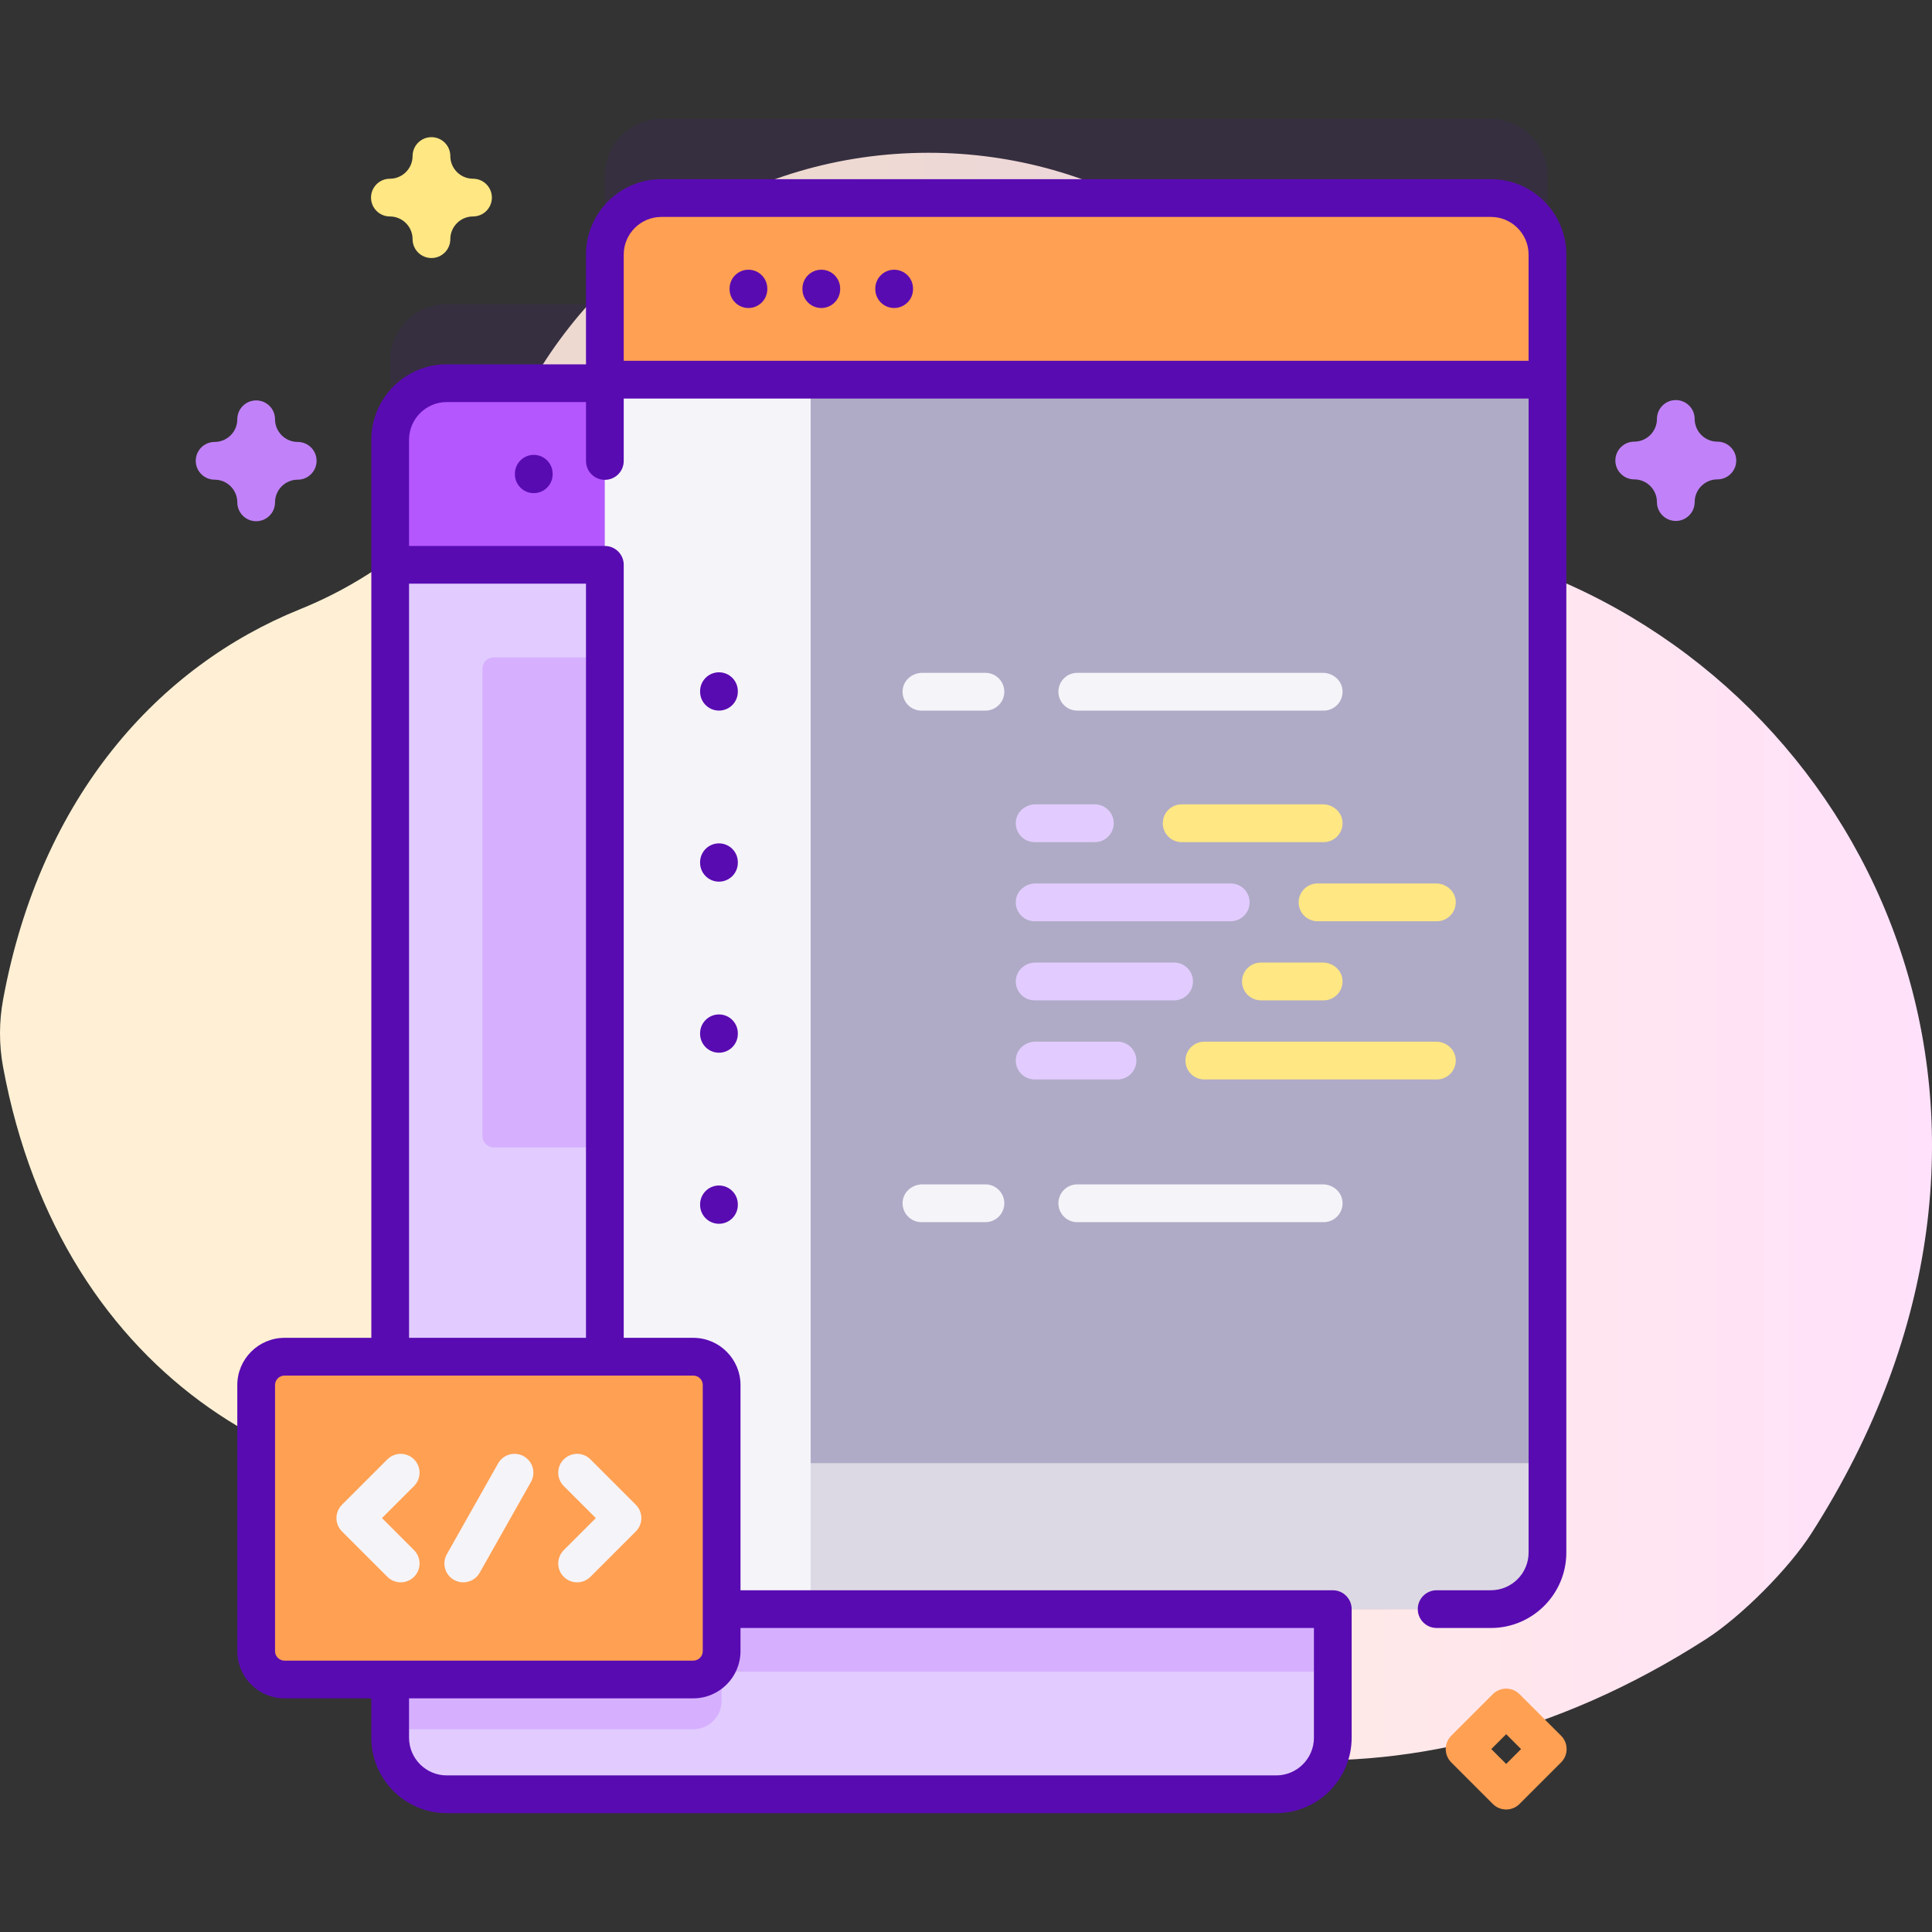 <svg id="Capa_1" enable-background="new 0 0 512 512" height="512" viewBox="0 0 512 512" width="512" xmlns="http://www.w3.org/2000/svg" xmlns:xlink="http://www.w3.org/1999/xlink"><rect x="0" y="0" width="512" height="512" fill="#333333" stroke="none"/><linearGradient id="SVGID_1_" gradientUnits="userSpaceOnUse" x1="215.709" x2="852.345" y1="253.502" y2="253.502"><stop offset=".001" stop-color="#fff0d5"/><stop offset=".511" stop-color="#ffdfff"/><stop offset="1" stop-color="#d9ceff"/></linearGradient><path d="m408.228 151.764c-23.697-9.236-43.717-26.089-55.961-48.381-20.59-37.487-60.43-62.898-106.221-62.898-47.53 0-88.646 27.377-108.477 67.219-12.146 24.401-32.814 43.56-58.09 53.761-37.348 15.075-68.702 49.524-78.652 103.383-1.092 5.91-1.108 11.986-.016 17.896 15.448 83.572 82.399 120.435 143.334 110.66 34.126-5.474 68.672 5.909 93.967 29.462 51.434 47.892 133.884 62.907 213.923 11.57 9.377-6.014 21.957-18.634 27.966-28.015 68.966-107.67 17.878-219.715-71.773-254.657z" fill="url(#SVGID_1_)"/><path d="m395.103 31.502h-219.823c-8.273 0-14.988 6.715-14.988 14.988v34.08h-41.904c-8.273 0-14.988 6.715-14.988 14.988v343.973c0 8.273 6.715 14.988 14.988 14.988h219.823c8.273 0 14.988-6.715 14.988-14.988v-34.08h41.904c8.273 0 14.988-6.715 14.988-14.988v-343.973c0-8.273-6.714-14.988-14.988-14.988z" fill="#590bb2" opacity=".1"/><path d="m353.2 116.542v343.97c0 8.28-6.72 14.99-14.99 14.99h-219.82c-8.27 0-14.99-6.71-14.99-14.99v-343.97c0-8.27 6.72-14.99 14.99-14.99h219.82c8.27 0 14.99 6.72 14.99 14.99z" fill="#e2ccff"/><path d="m191.24 378.292v72.472c0 4.15-3.37 7.51-7.52 7.51h-80.32v-87.502h80.32c4.15 0 7.52 3.37 7.52 7.52z" fill="#d6b0ff"/><path d="m328.749 301.088v-123.9c0-1.656-1.342-2.998-2.998-2.998h-194.902c-1.656 0-2.998 1.342-2.998 2.998v123.9c0 1.656 1.342 2.998 2.998 2.998h194.903c1.655 0 2.997-1.342 2.997-2.998z" fill="#d6b0ff"/><path d="m353.199 255.61v187.419h-177.916c-8.273 0-14.988-6.715-14.988-14.988v-172.431z" fill="#d6b0ff"/><path d="m353.202 149.684v-33.144c0-8.278-6.71-14.988-14.988-14.988h-219.823c-8.278 0-14.988 6.71-14.988 14.988v33.145h249.799z" fill="#b557ff"/><path d="m410.091 67.473v343.973c0 8.273-6.715 14.988-14.988 14.988h-219.823c-8.273 0-14.988-6.715-14.988-14.988v-343.973c0-8.273 6.715-14.988 14.988-14.988h219.823c8.274.001 14.988 6.715 14.988 14.988z" fill="#afabc6"/><path d="m160.292 387.755v23.691c0 8.273 6.715 14.988 14.988 14.988h219.823c8.273 0 14.988-6.714 14.988-14.988v-23.691z" fill="#ddd9e4"/><path d="m214.831 52.486h-39.551c-8.273 0-14.988 6.714-14.988 14.988v343.973c0 8.273 6.715 14.988 14.988 14.988h39.551z" fill="#f5f4f9"/><path d="m410.091 100.618v-33.145c0-8.278-6.71-14.988-14.988-14.988h-219.823c-8.278 0-14.988 6.71-14.988 14.988v33.145z" fill="#ffa052"/><path d="m67.887 138.129c-2.761 0-5-2.239-5-5 0-3.313-2.696-6.009-6.009-6.009-2.761 0-5-2.239-5-5s2.239-5 5-5c3.313 0 6.009-2.695 6.009-6.009 0-2.761 2.239-5 5-5s5 2.239 5 5c0 3.313 2.695 6.009 6.009 6.009 2.761 0 5 2.239 5 5s-2.239 5-5 5c-3.313 0-6.009 2.696-6.009 6.009 0 2.762-2.239 5-5 5z" fill="#c182f9"/><path d="m399.153 479.536c-1.28 0-2.559-.488-3.536-1.464l-11.016-11.016c-1.953-1.953-1.953-5.119 0-7.071l11.016-11.016c1.953-1.952 5.118-1.952 7.071 0l11.016 11.016c1.953 1.953 1.953 5.119 0 7.071l-11.016 11.016c-.976.975-2.255 1.464-3.535 1.464zm-3.944-16.016 3.944 3.944 3.944-3.944-3.944-3.944z" fill="#ffa052"/><path d="m114.339 68.381c-2.761 0-5-2.239-5-5 0-3.317-2.699-6.016-6.016-6.016-2.761 0-5-2.239-5-5s2.239-5 5-5c3.317 0 6.016-2.699 6.016-6.016 0-2.761 2.239-5 5-5s5 2.239 5 5c0 3.317 2.699 6.016 6.016 6.016 2.761 0 5 2.239 5 5s-2.239 5-5 5c-3.317 0-6.016 2.699-6.016 6.016 0 2.761-2.239 5-5 5z" fill="#ffe783"/><path d="m444.106 138.057c-2.761 0-5-2.239-5-5 0-3.317-2.699-6.016-6.016-6.016-2.761 0-5-2.239-5-5s2.239-5 5-5c3.317 0 6.016-2.699 6.016-6.016 0-2.761 2.239-5 5-5s5 2.239 5 5c0 3.317 2.699 6.016 6.016 6.016 2.761 0 5 2.239 5 5s-2.239 5-5 5c-3.317 0-6.016 2.699-6.016 6.016 0 2.761-2.238 5-5 5z" fill="#c182f9"/><path d="m290.146 213.158h-15.731c-2.615 0-4.95 1.912-5.199 4.515-.285 2.986 2.055 5.499 4.984 5.499h15.946c2.765 0 5.007-2.242 5.007-5.007 0-2.765-2.241-5.007-5.007-5.007z" fill="#e2ccff"/><path d="m350.57 213.158h-37.41c-2.765 0-5.007 2.242-5.007 5.007 0 2.765 2.242 5.007 5.007 5.007h37.625c2.928 0 5.269-2.513 4.984-5.499-.248-2.603-2.584-4.515-5.199-4.515z" fill="#ffe783"/><path d="m326.146 234.123h-51.731c-2.615 0-4.95 1.912-5.199 4.515-.285 2.986 2.055 5.5 4.984 5.5h51.946c2.765 0 5.007-2.242 5.007-5.007 0-2.767-2.241-5.008-5.007-5.008z" fill="#e2ccff"/><path d="m380.57 234.123h-31.41c-2.765 0-5.007 2.242-5.007 5.007 0 2.765 2.242 5.007 5.007 5.007h31.625c2.928 0 5.269-2.513 4.984-5.5-.248-2.603-2.584-4.514-5.199-4.514z" fill="#ffe783"/><path d="m311.146 255.087h-36.731c-2.615 0-4.95 1.912-5.199 4.515-.285 2.986 2.055 5.5 4.984 5.5h36.946c2.765 0 5.007-2.242 5.007-5.007 0-2.767-2.241-5.008-5.007-5.008z" fill="#e2ccff"/><path d="m350.57 255.087h-16.41c-2.765 0-5.007 2.242-5.007 5.007 0 2.765 2.242 5.007 5.007 5.007h16.625c2.928 0 5.269-2.513 4.984-5.5-.248-2.603-2.584-4.514-5.199-4.514z" fill="#ffe783"/><path d="m380.571 276.051h-61.41c-2.765 0-5.007 2.242-5.007 5.007 0 2.765 2.242 5.007 5.007 5.007h61.625c2.928 0 5.269-2.513 4.984-5.499-.249-2.603-2.584-4.515-5.199-4.515z" fill="#ffe783"/><path d="m296.146 276.051h-21.731c-2.615 0-4.95 1.912-5.199 4.515-.285 2.986 2.056 5.499 4.984 5.499h21.946c2.765 0 5.007-2.242 5.007-5.007 0-2.765-2.241-5.007-5.007-5.007z" fill="#e2ccff"/><path d="m261.146 178.307h-16.731c-2.615 0-4.95 1.912-5.199 4.515-.285 2.986 2.055 5.499 4.984 5.499h16.946c2.765 0 5.007-2.242 5.007-5.007 0-2.765-2.241-5.007-5.007-5.007z" fill="#f5f4f9"/><path d="m350.571 178.307h-65.077c-2.765 0-5.007 2.242-5.007 5.007 0 2.765 2.242 5.007 5.007 5.007h65.292c2.928 0 5.269-2.513 4.984-5.499-.249-2.603-2.584-4.515-5.199-4.515z" fill="#f5f4f9"/><path d="m261.146 313.872h-16.731c-2.615 0-4.95 1.912-5.199 4.515-.285 2.986 2.055 5.499 4.984 5.499h16.946c2.765 0 5.007-2.242 5.007-5.007 0-2.766-2.241-5.007-5.007-5.007z" fill="#f5f4f9"/><path d="m350.571 313.872h-65.077c-2.765 0-5.007 2.242-5.007 5.007 0 2.765 2.242 5.007 5.007 5.007h65.292c2.928 0 5.269-2.513 4.984-5.499-.249-2.604-2.584-4.515-5.199-4.515z" fill="#f5f4f9"/><path d="m183.721 445.082h-108.316c-4.152 0-7.518-3.366-7.518-7.518v-70.507c0-4.152 3.366-7.518 7.518-7.518h108.316c4.152 0 7.518 3.366 7.518 7.518v70.507c.001 4.152-3.365 7.518-7.518 7.518z" fill="#ffa052"/><g fill="#590bb2"><path d="m136.455 125.545v.145c0 2.761 2.239 5 5 5s5-2.239 5-5v-.145c0-2.761-2.239-5-5-5s-5 2.239-5 5z"/><path d="m198.344 71.479c-2.761 0-5 2.239-5 5v.145c0 2.761 2.239 5 5 5s5-2.239 5-5v-.145c0-2.761-2.239-5-5-5z"/><path d="m217.653 71.479c-2.761 0-5 2.239-5 5v.145c0 2.761 2.239 5 5 5s5-2.239 5-5v-.145c0-2.761-2.239-5-5-5z"/><path d="m236.962 71.479c-2.761 0-5 2.239-5 5v.145c0 2.761 2.239 5 5 5s5-2.239 5-5v-.145c0-2.761-2.238-5-5-5z"/><path d="m395.103 47.486h-219.822c-11.021 0-19.988 8.966-19.988 19.988v29.078h-36.901c-11.021 0-19.988 8.966-19.988 19.988v237.999h-22.999c-6.902 0-12.518 5.616-12.518 12.518v70.507c0 6.903 5.616 12.519 12.518 12.519h22.998v10.427c0 11.021 8.966 19.988 19.988 19.988h219.823c11.021 0 19.988-8.966 19.988-19.988v-34.079c0-2.761-2.239-5-5-5h-.001s-.001 0-.001 0h-156.96v-54.375c0-6.902-5.616-12.518-12.518-12.518h-18.429v-204.853c0-2.761-2.239-5-5-5h-51.889v-28.145c0-5.507 4.48-9.988 9.988-9.988h36.901v15.608c0 2.761 2.239 5 5 5s5-2.239 5-5v-16.542h239.799v305.825c0 5.507-4.48 9.988-9.988 9.988h-14.38c-2.761 0-5 2.239-5 5s2.239 5 5 5h14.38c11.021 0 19.988-8.966 19.988-19.988v-343.969c-.001-11.022-8.967-19.988-19.989-19.988zm-46.901 383.945v29.079c0 5.507-4.481 9.988-9.988 9.988h-219.823c-5.507 0-9.988-4.48-9.988-9.988v-10.427h75.318c6.902 0 12.518-5.616 12.518-12.519v-6.133zm-161.962-64.374v70.507c0 1.389-1.129 2.519-2.518 2.519h-108.317c-1.389 0-2.518-1.13-2.518-2.519v-70.507c0-1.389 1.129-2.518 2.518-2.518h108.316c1.389 0 2.519 1.129 2.519 2.518zm-30.948-212.372v199.854h-46.889v-199.854zm10-59.067v-28.144c0-5.507 4.48-9.988 9.988-9.988h219.822c5.508 0 9.988 4.48 9.988 9.988v28.145h-239.798z"/><path d="m195.534 183.169c0-2.761-2.239-5-5-5s-5 2.239-5 5v.146c0 2.761 2.239 5 5 5s5-2.239 5-5z"/><path d="m195.534 228.502c0-2.761-2.239-5-5-5s-5 2.239-5 5v.145c0 2.761 2.239 5 5 5s5-2.239 5-5z"/><path d="m195.534 273.836c0-2.761-2.239-5-5-5s-5 2.239-5 5v.145c0 2.761 2.239 5 5 5s5-2.239 5-5z"/><path d="m190.534 314.169c-2.761 0-5 2.239-5 5v.146c0 2.761 2.239 5 5 5s5-2.239 5-5v-.146c0-2.761-2.239-5-5-5z"/></g><path d="m106.192 419.339c-1.279 0-2.559-.488-3.534-1.464l-12.03-12.03c-1.952-1.952-1.952-5.117 0-7.068l12.03-12.03c1.95-1.951 5.117-1.951 7.067 0 1.952 1.952 1.952 5.117 0 7.068l-8.496 8.496 8.496 8.496c1.952 1.952 1.952 5.117 0 7.068-.974.976-2.254 1.464-3.533 1.464z" fill="#f5f4f9"/><path d="m152.935 385.282c1.279 0 2.559.488 3.534 1.464l12.03 12.03c1.952 1.952 1.952 5.117 0 7.068l-12.03 12.03c-1.95 1.951-5.117 1.951-7.067 0-1.952-1.952-1.952-5.117 0-7.068l8.496-8.496-8.496-8.496c-1.952-1.952-1.952-5.117 0-7.068.974-.976 2.254-1.464 3.533-1.464z" fill="#f5f4f9"/><path d="m122.765 419.34c-.833 0-1.676-.208-2.452-.647-2.404-1.357-3.253-4.406-1.895-6.81l13.586-24.061c1.357-2.403 4.406-3.252 6.809-1.895 2.404 1.357 3.253 4.406 1.895 6.81l-13.586 24.061c-.919 1.627-2.612 2.542-4.357 2.542z" fill="#f5f4f9"/></svg>